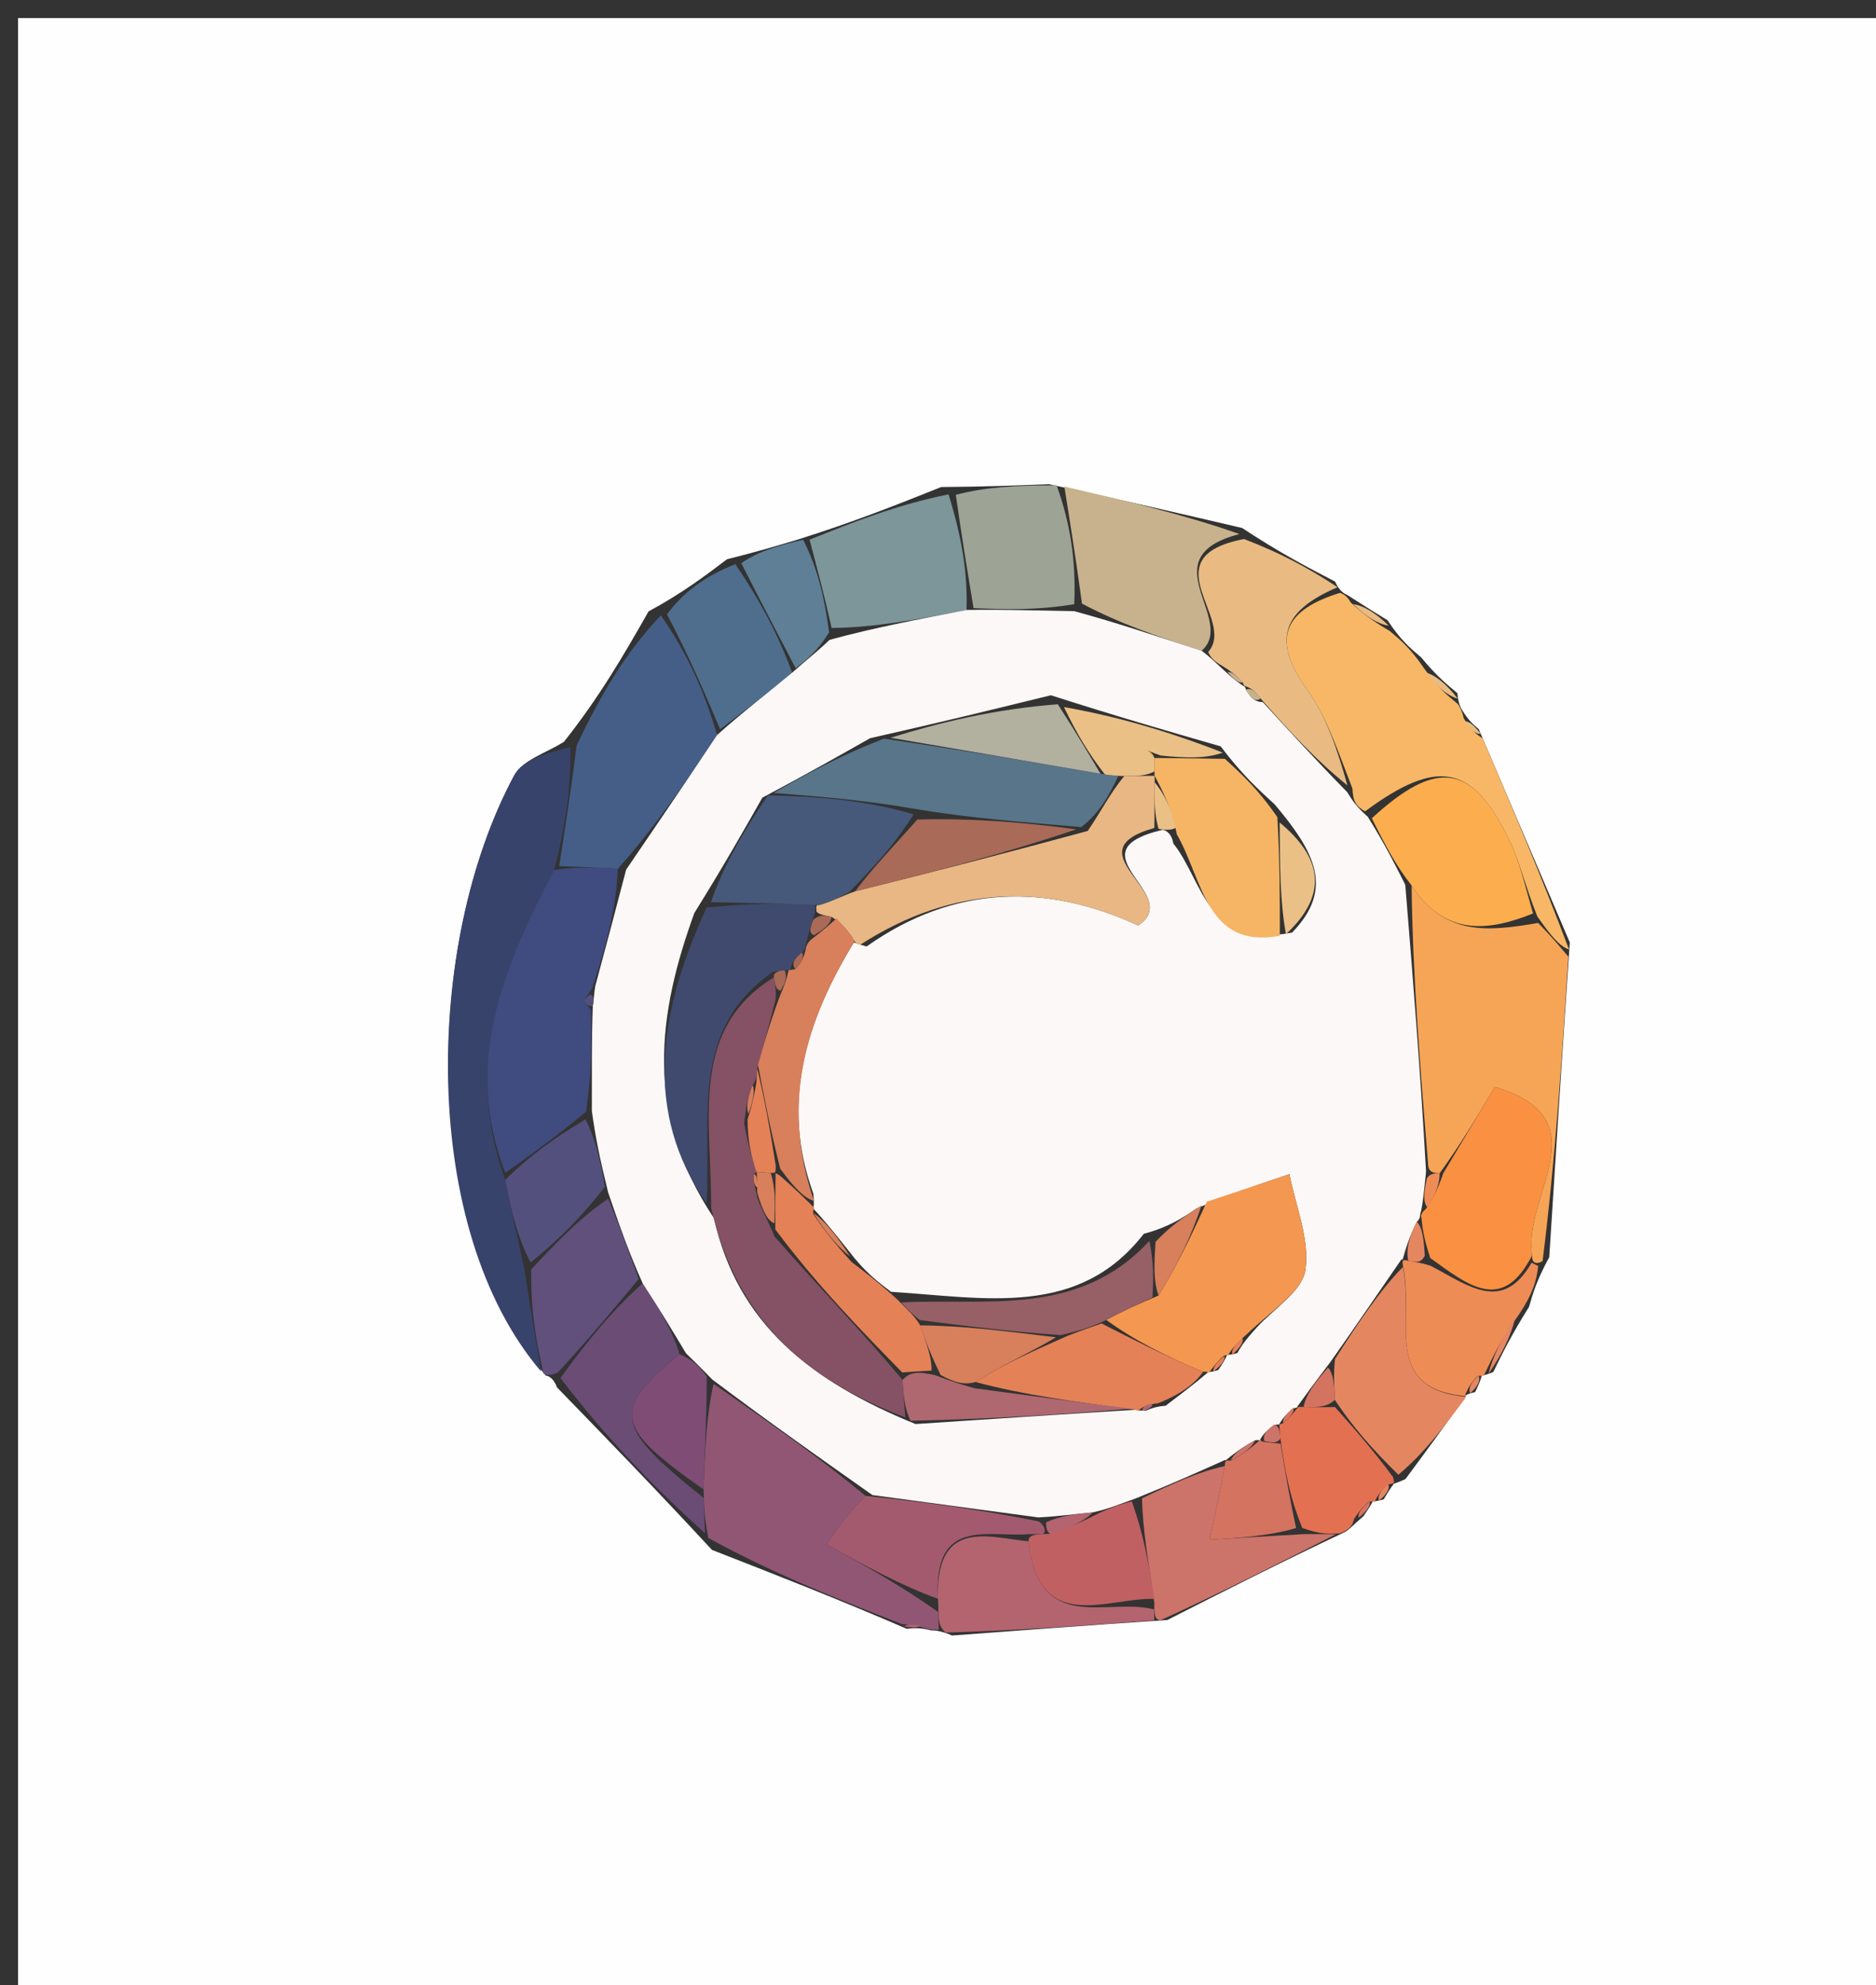 <svg version="1.1" id="Layer_1" xmlns="http://www.w3.org/2000/svg" xmlns:xlink="http://www.w3.org/1999/xlink" x="0px" y="0px"
	 width="100%" viewBox="0 0 104 110" enable-background="new 0 0 104 110" xml:space="preserve">
<rect x="0" y="0" width="104" height="110" fill="#333333" stroke="none"/>
<path fill="#FFFEFE" opacity="1" stroke="none" 
	d="
M74,111 
	C49.333,111 25.167,111 1,111 
	C1,74.333 1,37.667 1,1 
	C35.667,1 70.333,1 105,1 
	C105,37.667 105,74.333 105,111 
	C94.833,111 84.667,111 74,111 
M76.705,83.081 
	C76.882,82.784 77.06,82.486 77.285,82.198 
	C77.285,82.198 77.327,82.223 77.916,81.957 
	C79.039,80.439 80.162,78.92 81.271,77.328 
	C81.271,77.328 81.232,77.265 81.778,77.137 
	C81.933,76.812 82.089,76.486 82.143,76.209 
	C82.143,76.209 82.249,76.246 82.783,76.024 
	C83.275,75.015 83.768,74.006 84.765,72.415 
	C84.977,71.677 85.189,70.938 85.886,69.663 
	C86.239,64.112 86.591,58.561 87.025,52.22 
	C85.414,48.451 83.804,44.683 81.977,40.402 
	C81.695,40.166 81.412,39.93 81.047,39.33 
	C81.047,39.33 80.834,39.023 80.795,38.411 
	C80.205,37.922 79.615,37.434 78.784,36.426 
	C78.208,35.942 77.632,35.458 76.922,34.369 
	C76.271,33.968 75.619,33.568 74.656,32.949 
	C74.656,32.949 74.288,32.85 74.016,32.229 
	C72.466,31.422 70.915,30.616 68.863,29.257 
	C65.577,28.49 62.291,27.724 58.15,26.829 
	C56.428,26.898 54.705,26.968 52.176,26.987 
	C49.743,27.959 47.31,28.932 44.168,29.915 
	C43.097,30.235 42.027,30.556 40.303,30.989 
	C39.079,31.916 37.855,32.844 35.954,33.88 
	C34.621,36.214 33.288,38.549 31.267,41.099 
	C30.326,41.709 28.973,42.098 28.508,42.963 
	C23.469,52.345 23.284,68.135 30.267,76.231 
	C30.267,76.231 30.632,76.221 30.878,76.876 
	C33.62,79.7 36.363,82.525 39.468,85.881 
	C42.985,87.253 46.501,88.626 50.27,90.255 
	C50.613,90.214 50.956,90.174 51.644,90.342 
	C51.644,90.342 52.046,90.303 52.781,90.625 
	C56.519,90.344 60.256,90.063 64.716,89.765 
	C67.83,88.182 70.944,86.599 74.512,84.913 
	C74.811,84.759 74.992,84.518 75.588,84.01 
	C75.793,83.713 75.999,83.416 76.112,83.166 
	C76.112,83.166 76.191,83.232 76.705,83.081 
z"/>
<path fill="#F6A556" opacity="1" stroke="none" 
	d="
M86.944,53.01 
	C86.591,58.561 86.239,64.112 85.517,69.879 
	C85.147,70.095 84.908,69.967 84.937,69.559 
	C84.421,66.191 88.827,62 82.87,60.228 
	C81.852,61.93 80.933,63.467 79.814,65.006 
	C79.614,65.008 79.214,65.009 79.177,64.596 
	C78.729,59.132 78.317,54.079 78.255,49.066 
	C80.114,51.908 82.53,51.603 85.274,51.142 
	C85.987,51.871 86.465,52.44 86.944,53.01 
z"/>
<path fill="#38436C" opacity="1" stroke="none" 
	d="
M29.992,75.991 
	C23.284,68.135 23.469,52.345 28.508,42.963 
	C28.973,42.098 30.326,41.709 31.624,41.401 
	C31.654,43.8 31.327,45.897 30.714,48.208 
	C27.831,53.682 25.677,59.007 28.013,65.375 
	C28.356,67.176 28.7,68.587 29.08,70.378 
	C29.409,72.501 29.7,74.246 29.992,75.991 
z"/>
<path fill="#F7B766" opacity="1" stroke="none" 
	d="
M86.984,52.615 
	C86.465,52.44 85.987,51.871 85.222,50.775 
	C84.526,49.022 84.242,47.734 83.684,46.578 
	C81.642,42.344 79.698,41.988 75.675,44.957 
	C75.17,44.673 75.007,44.406 74.974,43.693 
	C74.16,41.603 73.553,39.728 72.456,38.204 
	C70.42,35.373 71.217,33.793 74.288,32.85 
	C74.288,32.85 74.656,32.949 74.866,33.366 
	C75.736,34.181 76.396,34.577 77.056,34.974 
	C77.632,35.458 78.208,35.942 78.925,37.002 
	C79.654,38.06 80.244,38.542 80.834,39.023 
	C80.834,39.023 81.047,39.33 81.147,39.804 
	C81.562,40.49 81.877,40.703 82.193,40.915 
	C83.804,44.683 85.414,48.451 86.984,52.615 
z"/>
<path fill="#455E87" opacity="1" stroke="none" 
	d="
M31,47.994 
	C31.327,45.897 31.654,43.8 31.968,41.293 
	C33.288,38.549 34.621,36.214 36.639,34.097 
	C38.191,36.346 39.057,38.379 39.757,40.723 
	C37.964,43.42 36.337,45.804 34.247,48.139 
	C32.855,48.057 31.927,48.025 31,47.994 
z"/>
<path fill="#915674" opacity="1" stroke="none" 
	d="
M52.046,90.303 
	C52.046,90.303 51.644,90.342 51.152,90.178 
	C50.446,90.009 50.232,90.004 50.017,89.998 
	C46.501,88.626 42.985,87.253 39.266,85.221 
	C39.045,84.04 39.026,83.518 39.007,82.537 
	C39.09,80.223 39.172,78.368 39.558,76.682 
	C42.696,78.849 45.531,80.846 47.987,82.888 
	C47.014,83.813 46.419,84.694 45.824,85.574 
	C47.883,86.715 49.941,87.855 52.01,89.323 
	C52.029,89.867 52.037,90.085 52.046,90.303 
z"/>
<path fill="#C8B28D" opacity="1" stroke="none" 
	d="
M59.005,26.957 
	C62.291,27.724 65.577,28.49 68.716,29.593 
	C63.693,30.878 68.589,34.337 66.615,36.059 
	C64.164,35.272 62.075,34.553 59.983,33.447 
	C59.655,31.027 59.33,28.992 59.005,26.957 
z"/>
<path fill="#7C969A" opacity="1" stroke="none" 
	d="
M44.878,29.904 
	C47.31,28.932 49.743,27.959 52.585,27.394 
	C53.32,29.767 53.646,31.732 53.583,33.798 
	C50.84,34.335 48.485,34.772 46.103,34.797 
	C45.677,32.892 45.277,31.398 44.878,29.904 
z"/>
<path fill="#E9BB82" opacity="1" stroke="none" 
	d="
M66.977,36.125 
	C68.589,34.337 63.693,30.878 68.967,29.869 
	C70.915,30.616 72.466,31.422 74.152,32.539 
	C71.217,33.793 70.42,35.373 72.456,38.204 
	C73.553,39.728 74.16,41.603 74.698,43.519 
	C72.941,42.113 71.473,40.509 69.881,38.701 
	C69.543,38.247 69.275,38.085 68.977,38.004 
	C69.001,37.997 68.99,38.046 68.886,37.814 
	C68.51,37.389 68.237,37.197 67.764,36.9 
	C67.293,36.637 67.098,36.414 66.977,36.125 
z"/>
<path fill="#6A4C75" opacity="1" stroke="none" 
	d="
M39.007,82.996 
	C39.026,83.518 39.045,84.04 39.084,84.955 
	C36.363,82.525 33.62,79.7 31.068,76.358 
	C32.643,74.184 34.026,72.528 35.628,71.112 
	C36.575,72.564 37.303,73.777 37.668,75.032 
	C33.868,78.183 34.056,79.055 39.007,82.996 
z"/>
<path fill="#9DA496" opacity="1" stroke="none" 
	d="
M53.972,33.698 
	C53.646,31.732 53.32,29.767 52.988,27.419 
	C54.705,26.968 56.428,26.898 58.577,26.893 
	C59.33,28.992 59.655,31.027 59.553,33.479 
	C57.408,33.831 55.69,33.765 53.972,33.698 
z"/>
<path fill="#B3646F" opacity="1" stroke="none" 
	d="
M52.413,90.464 
	C52.037,90.085 52.029,89.867 52.015,88.919 
	C51.712,84.039 54.782,85.188 57.011,85.405 
	C57.612,90.636 61.391,88.5 63.98,89.179 
	C63.983,89.38 63.994,89.782 63.994,89.782 
	C60.256,90.063 56.519,90.344 52.413,90.464 
z"/>
<path fill="#E48761" opacity="1" stroke="none" 
	d="
M81.285,77.401 
	C80.162,78.92 79.039,80.439 77.522,81.716 
	C76.088,80.306 75.048,79.136 74,77.573 
	C73.958,76.654 73.923,76.128 74.009,75.308 
	C75.311,73.264 76.492,71.515 77.768,70.209 
	C78.421,73.197 76.58,76.96 81.285,77.401 
z"/>
<path fill="#CC736A" opacity="1" stroke="none" 
	d="
M64.355,89.773 
	C63.994,89.782 63.983,89.38 63.994,88.8 
	C63.678,86.551 63.352,84.882 63.31,83.024 
	C65.035,82.189 66.476,81.543 67.899,81.239 
	C67.605,82.827 67.329,84.072 67.054,85.317 
	C68.702,85.215 70.35,85.114 72.341,85.004 
	C73.142,85.003 73.6,85.009 74.058,85.016 
	C70.944,86.599 67.83,88.182 64.355,89.773 
z"/>
<path fill="#4F6E8E" opacity="1" stroke="none" 
	d="
M39.923,40.411 
	C39.057,38.379 38.191,36.346 36.978,34.042 
	C37.855,32.844 39.079,31.916 40.768,31.263 
	C42.192,33.367 43.15,35.197 43.916,37.271 
	C42.457,38.482 41.19,39.446 39.923,40.411 
z"/>
<path fill="#E37151" opacity="1" stroke="none" 
	d="
M74.285,84.965 
	C73.6,85.009 73.142,85.003 72.195,84.663 
	C71.468,82.886 71.23,81.441 70.982,79.714 
	C70.946,79.245 70.921,79.058 70.931,78.893 
	C70.967,78.914 70.891,78.947 71.141,78.86 
	C71.581,78.488 71.772,78.201 71.971,77.955 
	C71.98,77.995 71.919,77.94 72.267,77.963 
	C73.079,77.98 73.544,77.973 74.008,77.967 
	C75.048,79.136 76.088,80.306 77.228,81.849 
	C77.327,82.223 77.285,82.198 76.985,82.242 
	C76.52,82.601 76.355,82.917 76.191,83.232 
	C76.191,83.232 76.112,83.166 75.883,83.215 
	C75.453,83.572 75.254,83.88 75.054,84.187 
	C74.992,84.518 74.811,84.759 74.285,84.965 
z"/>
<path fill="#EE8C56" opacity="1" stroke="none" 
	d="
M81.278,77.365 
	C76.58,76.96 78.421,73.197 77.788,70.222 
	C77.715,69.792 77.759,69.787 78.065,69.859 
	C78.578,69.953 78.785,69.975 79.297,70.13 
	C81.431,71.25 83.291,72.777 84.908,69.967 
	C84.908,69.967 85.147,70.095 85.274,70.147 
	C85.189,70.938 84.977,71.677 84.235,72.796 
	C83.219,74.199 82.734,75.222 82.249,76.246 
	C82.249,76.246 82.143,76.209 81.916,76.248 
	C81.536,76.613 81.384,76.939 81.232,77.265 
	C81.232,77.265 81.271,77.328 81.278,77.365 
z"/>
<path fill="#614F7C" opacity="1" stroke="none" 
	d="
M35.41,70.872 
	C34.026,72.528 32.643,74.184 30.946,76.03 
	C30.632,76.221 30.267,76.231 30.129,76.111 
	C29.7,74.246 29.409,72.501 29.45,70.335 
	C31.036,68.641 32.288,67.37 33.723,66.418 
	C34.407,68.116 34.908,69.494 35.41,70.872 
z"/>
<path fill="#5E7F95" opacity="1" stroke="none" 
	d="
M44.108,37.026 
	C43.15,35.197 42.192,33.367 41.095,31.207 
	C42.027,30.556 43.097,30.235 44.523,29.91 
	C45.277,31.398 45.677,32.892 45.964,35.042 
	C45.27,36.141 44.689,36.584 44.108,37.026 
z"/>
<path fill="#E48761" opacity="1" stroke="none" 
	d="
M82.516,76.135 
	C82.734,75.222 83.219,74.199 83.982,73.087 
	C83.768,74.006 83.275,75.015 82.516,76.135 
z"/>
<path fill="#E9BB82" opacity="1" stroke="none" 
	d="
M80.815,38.717 
	C80.244,38.542 79.654,38.06 79.045,37.262 
	C79.615,37.434 80.205,37.922 80.815,38.717 
z"/>
<path fill="#E9BB82" opacity="1" stroke="none" 
	d="
M76.989,34.671 
	C76.396,34.577 75.736,34.181 75.022,33.476 
	C75.619,33.568 76.271,33.968 76.989,34.671 
z"/>
<path fill="#E9BB82" opacity="1" stroke="none" 
	d="
M82.085,40.658 
	C81.877,40.703 81.562,40.49 81.188,39.986 
	C81.412,39.93 81.695,40.166 82.085,40.658 
z"/>
<path fill="#B3646F" opacity="1" stroke="none" 
	d="
M50.144,90.126 
	C50.232,90.004 50.446,90.009 50.98,90.074 
	C50.956,90.174 50.613,90.214 50.144,90.126 
z"/>
<path fill="#D47360" opacity="1" stroke="none" 
	d="
M75.321,84.099 
	C75.254,83.88 75.453,83.572 75.928,83.192 
	C75.999,83.416 75.793,83.713 75.321,84.099 
z"/>
<path fill="#E48761" opacity="1" stroke="none" 
	d="
M76.448,83.157 
	C76.355,82.917 76.52,82.601 76.961,82.238 
	C77.06,82.486 76.882,82.784 76.448,83.157 
z"/>
<path fill="#E48761" opacity="1" stroke="none" 
	d="
M81.505,77.201 
	C81.384,76.939 81.536,76.613 81.966,76.224 
	C82.089,76.486 81.933,76.812 81.505,77.201 
z"/>
<path fill="#FBF8F7" opacity="1" stroke="none" 
	d="
M43.916,37.271 
	C44.689,36.584 45.27,36.141 45.991,35.454 
	C48.485,34.772 50.84,34.335 53.583,33.798 
	C55.69,33.765 57.408,33.831 59.556,33.865 
	C62.075,34.553 64.164,35.272 66.615,36.059 
	C67.098,36.414 67.293,36.637 67.853,37.143 
	C68.425,37.676 68.707,37.861 68.99,38.046 
	C68.99,38.046 69.001,37.997 69.083,38.226 
	C69.369,38.749 69.649,38.898 70.005,38.904 
	C71.473,40.509 72.941,42.113 74.684,43.892 
	C75.007,44.406 75.17,44.673 75.824,45.256 
	C76.767,46.771 77.336,47.899 77.905,49.027 
	C78.317,54.079 78.729,59.132 79.056,64.924 
	C78.93,66.128 78.889,66.591 78.77,67.153 
	C78.692,67.252 78.799,67.48 78.549,67.7 
	C78.119,68.543 77.939,69.165 77.759,69.787 
	C77.759,69.787 77.715,69.792 77.694,69.779 
	C76.492,71.515 75.311,73.264 73.746,75.481 
	C72.881,76.612 72.4,77.276 71.919,77.94 
	C71.919,77.94 71.98,77.995 71.716,78.034 
	C71.265,78.364 71.078,78.655 70.891,78.947 
	C70.891,78.947 70.967,78.914 70.683,78.952 
	C70.197,79.253 69.997,79.516 69.825,79.828 
	C69.855,79.877 69.881,79.765 69.584,79.807 
	C68.827,80.211 68.368,80.573 67.929,80.933 
	C67.949,80.931 67.917,80.896 67.917,80.896 
	C66.476,81.543 65.035,82.189 63.028,83.002 
	C61.959,83.388 61.455,83.607 60.577,83.804 
	C59.462,83.902 58.722,84.021 57.565,84.082 
	C54.221,83.63 51.293,83.236 48.365,82.843 
	C45.531,80.846 42.696,78.849 39.484,76.438 
	C38.748,75.679 38.39,75.334 38.031,74.989 
	C37.303,73.777 36.575,72.564 35.628,71.112 
	C34.908,69.494 34.407,68.116 33.715,66.078 
	C33.274,64.273 33.023,63.128 32.81,61.554 
	C32.819,59.409 32.791,57.691 32.863,55.743 
	C32.936,55.348 32.909,55.183 32.999,54.646 
	C33.649,52.245 34.18,50.217 34.711,48.189 
	C36.337,45.804 37.964,43.42 39.757,40.723 
	C41.19,39.446 42.457,38.482 43.916,37.271 
M68.593,74.974 
	C68.772,74.661 68.951,74.349 69.644,73.588 
	C70.603,72.523 72.196,71.552 72.369,70.372 
	C72.617,68.682 71.829,66.839 71.483,65.062 
	C69.956,65.571 68.429,66.08 66.323,66.97 
	C65.576,67.475 64.829,67.98 63.408,68.367 
	C59.791,73.022 54.668,71.915 49.396,71.58 
	C48.668,71.031 47.941,70.483 47.049,69.311 
	C46.401,68.496 45.753,67.681 45.073,66.949 
	C45.073,66.949 45.161,66.942 45.09,66.14 
	C43.24,61.058 44.712,56.518 47.341,52.211 
	C47.341,52.211 47.311,52.243 48.042,52.445 
	C52.94,48.967 58.135,48.985 63.096,51.281 
	C65.691,49.566 59.276,47.207 64.458,45.979 
	C64.458,45.979 64.929,46.03 65.044,46.737 
	C66.707,48.796 66.857,52.6 71.629,51.675 
	C74.024,49.217 72.828,47.148 70.672,44.579 
	C69.75,43.735 68.828,42.892 67.671,41.357 
	C64.761,40.518 61.851,39.678 58.258,38.525 
	C55.158,39.285 52.058,40.045 48.237,40.904 
	C46.452,41.915 44.667,42.925 42.263,44.199 
	C41.166,46.129 40.068,48.06 38.495,50.585 
	C36.477,56.139 35.67,61.651 39.58,67.5 
	C40.877,73.331 44.914,76.53 50.755,78.907 
	C54.873,78.633 58.992,78.36 63.032,78.113 
	C63.032,78.113 63.078,78.182 63.556,78.16 
	C63.556,78.16 63.975,77.93 64.612,77.896 
	C65.431,77.277 66.25,76.658 67.011,76.005 
	C67.011,76.005 67.019,76.073 67.536,75.914 
	C67.732,75.625 67.928,75.337 68.038,75.041 
	C68.038,75.041 68.047,75.127 68.593,74.974 
z"/>
<path fill="#FA9042" opacity="1" stroke="none" 
	d="
M78.799,67.48 
	C78.799,67.48 78.692,67.252 79.045,66.994 
	C79.604,66.159 79.809,65.582 80.014,65.005 
	C80.933,63.467 81.852,61.93 82.87,60.228 
	C88.827,62 84.421,66.191 84.937,69.559 
	C83.291,72.777 81.431,71.25 79.291,69.71 
	C78.921,68.598 78.86,68.039 78.799,67.48 
z"/>
<path fill="#FCAE4F" opacity="1" stroke="none" 
	d="
M78.255,49.066 
	C77.336,47.899 76.767,46.771 76.048,45.343 
	C79.698,41.988 81.642,42.344 83.684,46.578 
	C84.242,47.734 84.526,49.022 84.987,50.616 
	C82.53,51.603 80.114,51.908 78.255,49.066 
z"/>
<path fill="#EE8C56" opacity="1" stroke="none" 
	d="
M79.814,65.006 
	C79.809,65.582 79.604,66.159 79.123,66.895 
	C78.889,66.591 78.93,66.128 79.092,65.337 
	C79.214,65.009 79.614,65.008 79.814,65.006 
z"/>
<path fill="#404B7F" opacity="1" stroke="none" 
	d="
M32.762,55.973 
	C32.791,57.691 32.819,59.409 32.491,61.599 
	C30.76,63.043 29.387,64.014 28.013,64.986 
	C25.677,59.007 27.831,53.682 30.714,48.208 
	C31.927,48.025 32.855,48.057 34.247,48.139 
	C34.18,50.217 33.649,52.245 32.848,54.722 
	C32.514,55.263 32.377,55.392 32.402,55.443 
	C32.493,55.633 32.637,55.798 32.762,55.973 
z"/>
<path fill="#54507E" opacity="1" stroke="none" 
	d="
M28.013,65.375 
	C29.387,64.014 30.76,63.043 32.453,62.027 
	C33.023,63.128 33.274,64.273 33.533,65.759 
	C32.288,67.37 31.036,68.641 29.414,69.956 
	C28.7,68.587 28.356,67.176 28.013,65.375 
z"/>
<path fill="#A35A6F" opacity="1" stroke="none" 
	d="
M47.987,82.888 
	C51.293,83.236 54.221,83.63 57.571,84.296 
	C57.993,84.57 58.002,84.999 57.753,85.002 
	C57.505,85.004 57.008,85.011 57.008,85.011 
	C54.782,85.188 51.712,84.039 52.005,88.592 
	C49.941,87.855 47.883,86.715 45.824,85.574 
	C46.419,84.694 47.014,83.813 47.987,82.888 
z"/>
<path fill="#7E4C74" opacity="1" stroke="none" 
	d="
M37.668,75.032 
	C38.39,75.334 38.748,75.679 39.181,76.268 
	C39.172,78.368 39.09,80.223 39.007,82.537 
	C34.056,79.055 33.868,78.183 37.668,75.032 
z"/>
<path fill="#C8B28D" opacity="1" stroke="none" 
	d="
M69.881,38.701 
	C69.649,38.898 69.369,38.749 69.059,38.234 
	C69.275,38.085 69.543,38.247 69.881,38.701 
z"/>
<path fill="#C8B28D" opacity="1" stroke="none" 
	d="
M68.886,37.814 
	C68.707,37.861 68.425,37.676 68.054,37.247 
	C68.237,37.197 68.51,37.389 68.886,37.814 
z"/>
<path fill="#C16063" opacity="1" stroke="none" 
	d="
M57.011,85.405 
	C57.008,85.011 57.505,85.004 58.1,85 
	C59.448,84.606 60.2,84.216 60.952,83.827 
	C61.455,83.607 61.959,83.388 62.744,83.19 
	C63.352,84.882 63.678,86.551 63.991,88.599 
	C61.391,88.5 57.612,90.636 57.011,85.405 
z"/>
<path fill="#D47360" opacity="1" stroke="none" 
	d="
M72.267,77.963 
	C72.4,77.276 72.881,76.612 73.625,75.775 
	C73.923,76.128 73.958,76.654 74,77.573 
	C73.544,77.973 73.079,77.98 72.267,77.963 
z"/>
<path fill="#D47360" opacity="1" stroke="none" 
	d="
M70.993,79.996 
	C71.23,81.441 71.468,82.886 71.852,84.671 
	C70.35,85.114 68.702,85.215 67.054,85.317 
	C67.329,84.072 67.605,82.827 67.899,81.239 
	C67.917,80.896 67.949,80.931 68.25,80.931 
	C68.995,80.542 69.438,80.153 69.881,79.765 
	C69.881,79.765 69.855,79.877 70.122,79.902 
	C70.59,79.95 70.791,79.973 70.993,79.996 
z"/>
<path fill="#CC736A" opacity="1" stroke="none" 
	d="
M70.982,79.714 
	C70.791,79.973 70.59,79.95 70.092,79.853 
	C69.997,79.516 70.197,79.253 70.647,78.931 
	C70.921,79.058 70.946,79.245 70.982,79.714 
z"/>
<path fill="#D47360" opacity="1" stroke="none" 
	d="
M71.141,78.86 
	C71.078,78.655 71.265,78.364 71.708,77.994 
	C71.772,78.201 71.581,78.488 71.141,78.86 
z"/>
<path fill="#E48761" opacity="1" stroke="none" 
	d="
M78.549,67.7 
	C78.86,68.039 78.921,68.598 78.987,69.576 
	C78.785,69.975 78.578,69.953 78.065,69.859 
	C77.939,69.165 78.119,68.543 78.549,67.7 
z"/>
<path fill="#F49750" opacity="1" stroke="none" 
	d="
M66.902,66.589 
	C68.429,66.08 69.956,65.571 71.483,65.062 
	C71.829,66.839 72.617,68.682 72.369,70.372 
	C72.196,71.552 70.603,72.523 69.137,73.914 
	C68.435,74.536 68.241,74.831 68.047,75.127 
	C68.047,75.127 68.038,75.041 67.831,75.136 
	C67.423,75.511 67.221,75.792 67.019,76.073 
	C67.019,76.073 67.011,76.005 66.66,76.006 
	C64.563,75.117 62.816,74.226 61.328,73.138 
	C62.354,72.592 63.122,72.244 64.226,71.787 
	C65.342,69.983 66.122,68.286 66.902,66.589 
z"/>
<path fill="#855164" opacity="1" stroke="none" 
	d="
M50.186,78.542 
	C44.914,76.53 40.877,73.331 39.424,66.93 
	C39.438,61.901 38.222,57.044 42.904,54.153 
	C42.994,54.645 43.024,54.842 42.998,55.379 
	C42.635,56.815 42.328,57.91 41.982,59.234 
	C41.942,59.462 41.941,59.926 41.724,60.111 
	C41.437,60.834 41.366,61.372 41.253,62.223 
	C41.447,63.332 41.683,64.129 41.932,64.937 
	C41.945,64.949 41.955,64.948 41.796,65.05 
	C41.75,65.457 41.865,65.762 41.985,66.369 
	C42.291,67.172 42.592,67.674 42.943,68.521 
	C45.334,71.26 47.675,73.654 50.035,76.463 
	C50.098,77.433 50.142,77.987 50.186,78.542 
z"/>
<path fill="#E9B784" opacity="1" stroke="none" 
	d="
M63.996,45.877 
	C59.276,47.207 65.691,49.566 63.096,51.281 
	C58.135,48.985 52.94,48.967 47.69,52.348 
	C47.337,52.251 47.41,52.171 47.176,51.83 
	C46.752,51.289 46.562,51.09 46.097,50.805 
	C45.631,50.701 45.44,50.682 45.263,50.518 
	C45.277,50.373 45.167,50.104 45.432,50.145 
	C46.163,49.928 46.629,49.672 47.411,49.386 
	C51.823,48.294 55.92,47.231 60.3,46.044 
	C61.053,44.948 61.522,43.976 62.328,43 
	C63.114,42.992 63.563,42.988 64.006,42.99 
	C64,42.998 64.016,42.993 64.012,43.354 
	C64.004,44.436 64,45.156 63.996,45.877 
z"/>
<path fill="#404A6E" opacity="1" stroke="none" 
	d="
M45.167,50.104 
	C45.167,50.104 45.277,50.373 45.098,50.812 
	C44.883,51.47 44.846,51.688 44.736,52.083 
	C44.665,52.258 44.663,52.638 44.464,52.779 
	C44.001,53.143 43.857,53.425 43.805,53.763 
	C43.776,53.757 43.717,53.761 43.496,53.763 
	C43.276,53.764 42.844,53.859 42.844,53.859 
	C38.222,57.044 39.438,61.901 39.17,66.687 
	C35.67,61.651 36.477,56.139 39.173,50.289 
	C41.622,50.03 43.395,50.067 45.167,50.104 
z"/>
<path fill="#58758A" opacity="1" stroke="none" 
	d="
M61.991,43.003 
	C61.522,43.976 61.053,44.948 59.947,45.832 
	C56.543,45.537 53.774,45.332 50.798,44.836 
	C48.021,44.343 45.452,44.139 42.883,43.936 
	C44.667,42.925 46.452,41.915 49.006,40.929 
	C53.519,41.593 57.263,42.232 61.252,42.912 
	C61.497,42.952 61.991,43.003 61.991,43.003 
z"/>
<path fill="#46597A" opacity="1" stroke="none" 
	d="
M42.573,44.068 
	C45.452,44.139 48.021,44.343 50.648,45.121 
	C49.503,46.936 48.299,48.175 47.096,49.415 
	C46.629,49.672 46.163,49.928 45.432,50.145 
	C43.395,50.067 41.622,50.03 39.411,49.992 
	C40.068,48.06 41.166,46.129 42.573,44.068 
z"/>
<path fill="#F6B565" opacity="1" stroke="none" 
	d="
M67.906,42.049 
	C68.828,42.892 69.75,43.735 70.815,45.283 
	C70.955,47.944 70.952,49.899 70.95,51.855 
	C66.857,52.6 66.707,48.796 65.237,46.222 
	C64.958,44.803 64.487,43.898 64.016,42.993 
	C64.016,42.993 64,42.998 64.003,42.744 
	C64.006,42.49 64.004,41.997 64.002,41.998 
	C64,42 63.997,42.004 64.389,42.003 
	C65.822,42.017 66.864,42.033 67.906,42.049 
z"/>
<path fill="#B2B09E" opacity="1" stroke="none" 
	d="
M61.007,42.871 
	C57.263,42.232 53.519,41.593 49.366,40.88 
	C52.058,40.045 55.158,39.285 58.642,39.024 
	C59.686,40.639 60.346,41.755 61.007,42.871 
z"/>
<path fill="#E58157" opacity="1" stroke="none" 
	d="
M61.069,73.335 
	C62.816,74.226 64.563,75.117 66.69,76.024 
	C66.25,76.658 65.431,77.277 64.187,77.759 
	C63.534,77.809 63.306,77.995 63.078,78.182 
	C63.078,78.182 63.032,78.113 62.636,78.072 
	C59.497,77.662 56.755,77.292 54.077,76.579 
	C55.743,75.533 57.346,74.831 59.211,74.008 
	C60.005,73.702 60.537,73.518 61.069,73.335 
z"/>
<path fill="#E58157" opacity="1" stroke="none" 
	d="
M50.016,76.047 
	C47.675,73.654 45.334,71.26 42.98,68.123 
	C42.976,66.588 42.985,65.797 42.997,65.003 
	C43,65 43.005,64.995 43.254,65.157 
	C44.056,65.86 44.608,66.401 45.161,66.942 
	C45.161,66.942 45.073,66.949 45.079,67.255 
	C45.795,68.351 46.505,69.143 47.214,69.934 
	C47.941,70.483 48.668,71.031 49.746,72.005 
	C50.393,72.669 50.689,72.907 51.019,73.441 
	C51.357,74.47 51.663,75.204 51.643,75.945 
	C50.883,75.984 50.449,76.016 50.016,76.047 
z"/>
<path fill="#975F66" opacity="1" stroke="none" 
	d="
M50.986,73.146 
	C50.689,72.907 50.393,72.669 49.965,72.172 
	C54.668,71.915 59.791,73.022 63.72,68.759 
	C63.984,70.066 63.937,70.981 63.889,71.895 
	C63.122,72.244 62.354,72.592 61.328,73.138 
	C60.537,73.518 60.005,73.702 58.802,73.978 
	C55.749,73.763 53.367,73.454 50.986,73.146 
z"/>
<path fill="#AF686F" opacity="1" stroke="none" 
	d="
M50.035,76.463 
	C50.449,76.016 50.883,75.984 51.818,76.194 
	C52.883,76.597 53.448,76.76 54.012,76.923 
	C56.755,77.292 59.497,77.662 62.675,78.059 
	C58.992,78.36 54.873,78.633 50.47,78.725 
	C50.142,77.987 50.098,77.433 50.035,76.463 
z"/>
<path fill="#D87F5C" opacity="1" stroke="none" 
	d="
M45.126,66.541 
	C44.608,66.401 44.056,65.86 43.253,64.754 
	C42.675,62.461 42.348,60.733 42.022,59.006 
	C42.328,57.91 42.635,56.815 43.218,55.235 
	C43.568,54.421 43.643,54.091 43.717,53.761 
	C43.717,53.761 43.776,53.757 44.077,53.703 
	C44.473,53.313 44.568,52.975 44.663,52.638 
	C44.663,52.638 44.665,52.258 45.045,52.002 
	C45.741,51.461 46.056,51.176 46.372,50.891 
	C46.562,51.09 46.752,51.289 47.156,51.796 
	C47.369,52.104 47.365,52.17 47.365,52.17 
	C44.712,56.518 43.24,61.058 45.126,66.541 
z"/>
<path fill="#EAC087" opacity="1" stroke="none" 
	d="
M61.252,42.912 
	C60.346,41.755 59.686,40.639 58.983,39.181 
	C61.851,39.678 64.761,40.518 67.789,41.703 
	C66.864,42.033 65.822,42.017 64.337,41.863 
	C63.809,41.675 63.724,41.625 63.638,41.575 
	C63.76,41.716 63.882,41.856 64.004,41.997 
	C64.004,41.997 64.006,42.49 64.009,42.737 
	C63.563,42.988 63.114,42.992 62.328,43 
	C61.991,43.003 61.497,42.952 61.252,42.912 
z"/>
<path fill="#EAC087" opacity="1" stroke="none" 
	d="
M71.289,51.765 
	C70.952,49.899 70.955,47.944 70.94,45.572 
	C72.828,47.148 74.024,49.217 71.289,51.765 
z"/>
<path fill="#D87F5C" opacity="1" stroke="none" 
	d="
M64.226,71.787 
	C63.937,70.981 63.984,70.066 64.057,68.818 
	C64.829,67.98 65.576,67.475 66.612,66.78 
	C66.122,68.286 65.342,69.983 64.226,71.787 
z"/>
<path fill="#EAC087" opacity="1" stroke="none" 
	d="
M64.012,43.354 
	C64.487,43.898 64.958,44.803 65.179,45.869 
	C64.929,46.03 64.458,45.979 64.227,45.928 
	C64,45.156 64.004,44.436 64.012,43.354 
z"/>
<path fill="#D87F5C" opacity="1" stroke="none" 
	d="
M47.132,69.622 
	C46.505,69.143 45.795,68.351 45.095,67.213 
	C45.753,67.681 46.401,68.496 47.132,69.622 
z"/>
<path fill="#B3646F" opacity="1" stroke="none" 
	d="
M60.577,83.804 
	C60.2,84.216 59.448,84.606 58.349,84.997 
	C58.002,84.999 57.993,84.57 57.988,84.355 
	C58.722,84.021 59.462,83.902 60.577,83.804 
z"/>
<path fill="#CC736A" opacity="1" stroke="none" 
	d="
M69.584,79.807 
	C69.438,80.153 68.995,80.542 68.23,80.933 
	C68.368,80.573 68.827,80.211 69.584,79.807 
z"/>
<path fill="#404A6E" opacity="1" stroke="none" 
	d="
M47.353,52.19 
	C47.365,52.17 47.369,52.104 47.389,52.137 
	C47.41,52.171 47.337,52.251 47.324,52.247 
	C47.311,52.243 47.341,52.211 47.353,52.19 
z"/>
<path fill="#54507E" opacity="1" stroke="none" 
	d="
M32.863,55.743 
	C32.637,55.798 32.493,55.633 32.402,55.443 
	C32.377,55.392 32.514,55.263 32.729,55.094 
	C32.909,55.183 32.936,55.348 32.863,55.743 
z"/>
<path fill="#E58157" opacity="1" stroke="none" 
	d="
M67.277,75.993 
	C67.221,75.792 67.423,75.511 67.874,75.139 
	C67.928,75.337 67.732,75.625 67.277,75.993 
z"/>
<path fill="#AF686F" opacity="1" stroke="none" 
	d="
M63.317,78.171 
	C63.306,77.995 63.534,77.809 63.869,77.776 
	C63.975,77.93 63.556,78.16 63.317,78.171 
z"/>
<path fill="#E58157" opacity="1" stroke="none" 
	d="
M68.32,75.05 
	C68.241,74.831 68.435,74.536 68.879,74.138 
	C68.951,74.349 68.772,74.661 68.32,75.05 
z"/>
<path fill="#E58157" opacity="1" stroke="none" 
	d="
M41.982,59.234 
	C42.348,60.733 42.675,62.461 43.004,64.592 
	C43.005,64.995 43,65 42.728,64.99 
	C42.277,64.962 42.098,64.944 41.92,64.925 
	C41.683,64.129 41.447,63.332 41.443,62.033 
	C41.764,60.995 41.852,60.461 41.941,59.926 
	C41.941,59.926 41.942,59.462 41.982,59.234 
z"/>
<path fill="#D87F5C" opacity="1" stroke="none" 
	d="
M41.932,64.937 
	C42.098,64.944 42.277,64.962 42.726,64.993 
	C42.985,65.797 42.976,66.588 42.929,67.778 
	C42.592,67.674 42.291,67.172 41.982,66.089 
	C41.968,65.32 41.962,65.134 41.955,64.948 
	C41.955,64.948 41.945,64.949 41.932,64.937 
z"/>
<path fill="#D87F5C" opacity="1" stroke="none" 
	d="
M41.724,60.111 
	C41.852,60.461 41.764,60.995 41.485,61.72 
	C41.366,61.372 41.437,60.834 41.724,60.111 
z"/>
<path fill="#E58157" opacity="1" stroke="none" 
	d="
M41.796,65.05 
	C41.962,65.134 41.968,65.32 41.977,65.786 
	C41.865,65.762 41.75,65.457 41.796,65.05 
z"/>
<path fill="#A96A57" opacity="1" stroke="none" 
	d="
M43.496,53.763 
	C43.643,54.091 43.568,54.421 43.274,54.895 
	C43.024,54.842 42.994,54.645 42.904,54.153 
	C42.844,53.859 43.276,53.764 43.496,53.763 
z"/>
<path fill="#A96A57" opacity="1" stroke="none" 
	d="
M47.411,49.386 
	C48.299,48.175 49.503,46.936 50.856,45.411 
	C53.774,45.332 56.543,45.537 59.664,45.955 
	C55.92,47.231 51.823,48.294 47.411,49.386 
z"/>
<path fill="#A96A57" opacity="1" stroke="none" 
	d="
M46.097,50.805 
	C46.056,51.176 45.741,51.461 45.117,51.827 
	C44.846,51.688 44.883,51.47 45.085,50.957 
	C45.44,50.682 45.631,50.701 46.097,50.805 
z"/>
<path fill="#A96A57" opacity="1" stroke="none" 
	d="
M44.464,52.779 
	C44.568,52.975 44.473,53.313 44.106,53.71 
	C43.857,53.425 44.001,53.143 44.464,52.779 
z"/>
<path fill="#D87F5C" opacity="1" stroke="none" 
	d="
M54.077,76.579 
	C53.448,76.76 52.883,76.597 52.144,76.186 
	C51.663,75.204 51.357,74.47 51.019,73.441 
	C53.367,73.454 55.749,73.763 58.54,74.1 
	C57.346,74.831 55.743,75.533 54.077,76.579 
z"/>
<path fill="#F6B565" opacity="1" stroke="none" 
	d="
M64.002,41.998 
	C63.882,41.856 63.76,41.716 63.638,41.575 
	C63.724,41.625 63.809,41.675 63.946,41.864 
	C63.997,42.004 64,42 64.002,41.998 
z"/>
</svg>